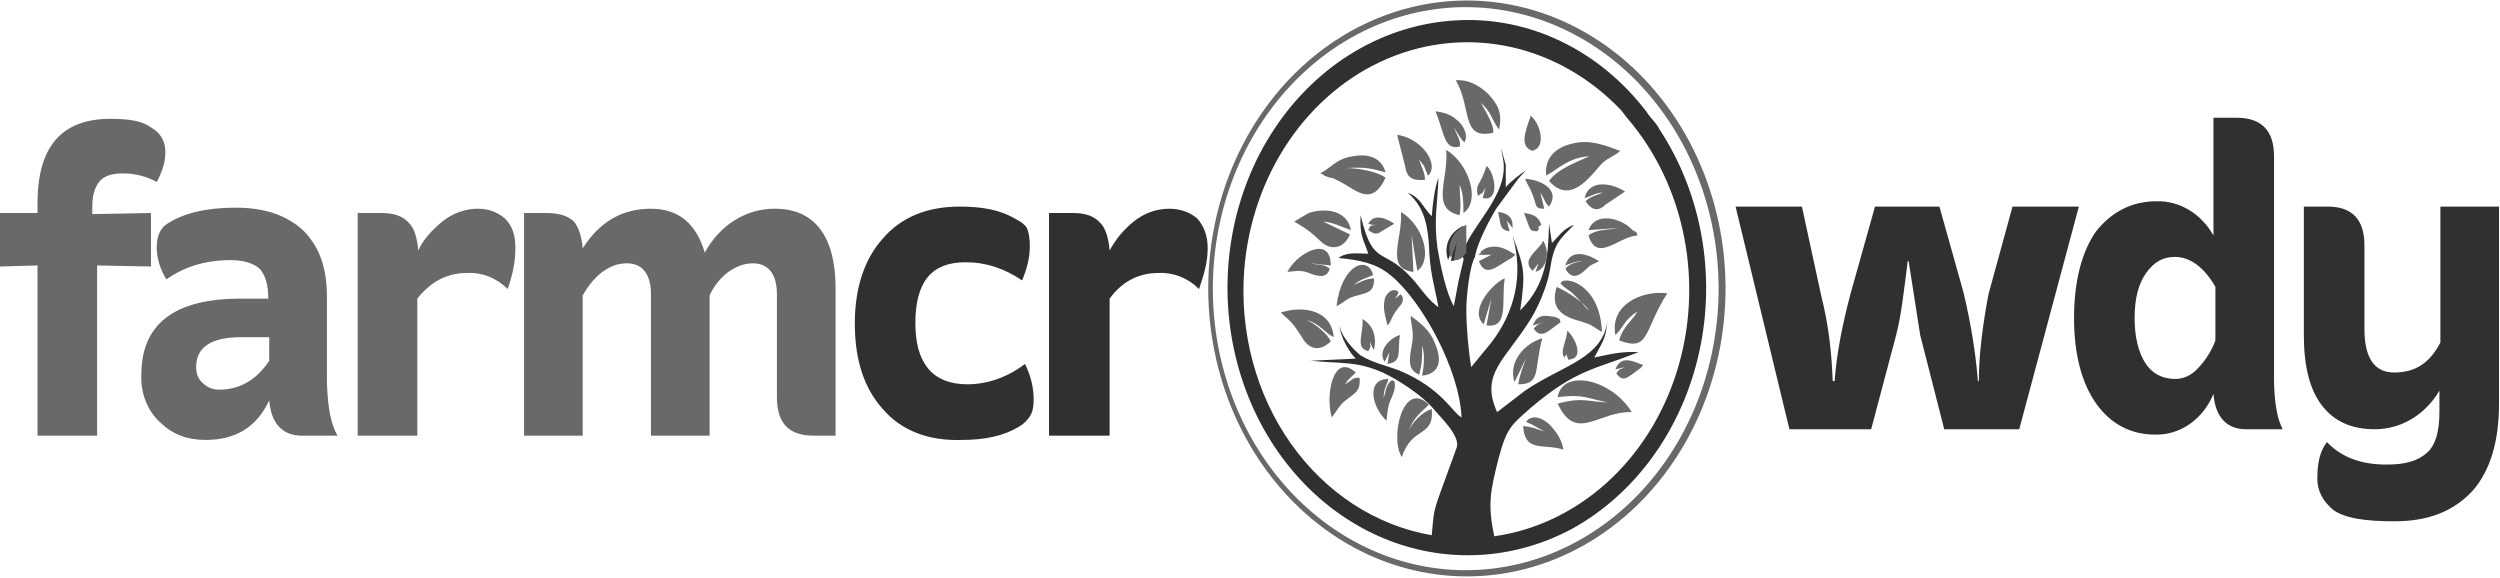 <svg xmlns="http://www.w3.org/2000/svg" width="173" height="40" viewBox="0 0 173 40" fill="none">
  <g clip-path="url(#clip0_1285_6225)">
    <path fill-rule="evenodd" clip-rule="evenodd" d="M99.608 0.148C96.122 0.563 92.821 2.108 90.117 4.592C87.413 7.076 85.423 10.389 84.395 14.121C83.368 17.853 83.347 21.839 84.337 25.583C85.326 29.328 87.281 32.667 89.96 35.185C92.222 37.312 94.922 38.78 97.819 39.459C100.715 40.139 103.718 40.008 106.558 39.078C109.398 38.148 111.987 36.449 114.092 34.132C116.197 31.814 117.753 28.952 118.621 25.802C119.489 22.651 119.641 19.309 119.064 16.077C118.487 12.845 117.198 9.822 115.314 7.28C113.43 4.738 111.009 2.756 108.268 1.511C105.527 0.267 102.552 -0.202 99.608 0.148ZM99.674 0.593C104.273 0.077 108.869 1.608 112.457 4.851C116.046 8.094 118.336 12.786 118.828 17.902C119.32 23.018 117.974 28.143 115.084 32.159C112.193 36.174 107.993 38.753 103.401 39.333C101.108 39.623 98.787 39.405 96.57 38.692C94.353 37.979 92.285 36.785 90.485 35.178C88.684 33.572 87.187 31.585 86.079 29.332C84.97 27.079 84.273 24.604 84.028 22.05C83.782 19.496 83.993 16.913 84.647 14.45C85.302 11.987 86.387 9.692 87.841 7.698C89.296 5.703 91.09 4.049 93.121 2.83C95.151 1.61 97.379 0.85 99.674 0.593Z" fill="#696969"/>
    <path fill-rule="evenodd" clip-rule="evenodd" d="M100.806 1.407C98.342 1.535 95.935 2.27 93.758 3.561C91.581 4.851 89.689 6.664 88.219 8.869C86.749 11.074 85.738 13.615 85.259 16.308C84.78 19.002 84.844 21.78 85.449 24.442C86.053 27.104 87.181 29.583 88.752 31.7C90.322 33.817 92.296 35.518 94.53 36.681C96.765 37.844 99.203 38.44 101.669 38.424C104.136 38.409 106.568 37.783 108.79 36.593C110.97 35.388 112.887 33.668 114.407 31.552C115.927 29.437 117.013 26.977 117.59 24.346C118.167 21.714 118.22 18.973 117.746 16.316C117.272 13.659 116.282 11.15 114.845 8.963C114.579 8.444 114.247 8.222 113.914 7.704C112.308 5.607 110.29 3.949 108.018 2.858C105.745 1.766 103.278 1.27 100.806 1.407ZM101.205 17.778C101.272 17.926 101.272 17.704 101.272 18L100.939 19.407L100.606 21.185C100.074 20.296 99.675 18.37 99.475 17.185C99.209 15.185 99.475 14.148 99.541 12.296C99.275 13.037 99.142 14.074 99.076 14.963C98.41 14.296 98.344 13.704 97.412 13.333C98.344 14.148 98.743 15.111 98.876 16.815C98.943 18.889 99.209 19.482 99.541 21.259C98.943 20.815 98.61 20.37 98.144 19.778C95.815 16.815 95.083 18.815 94.152 14.889C94.085 16.37 94.352 16.518 94.684 17.556C93.952 17.556 93.22 17.407 92.621 17.852C94.152 18 95.216 18.222 96.215 19.037C98.344 20.741 101.005 25.556 101.138 28.889C100.473 28.518 99.808 26.889 96.813 25.63C95.815 25.259 95.017 25.111 94.152 24.593C93.686 24.222 92.688 23.185 92.688 22.37C92.688 23.333 93.487 24.518 93.819 24.815L90.692 24.963C92.821 25.185 93.819 24.963 95.682 25.778C96.947 26.37 98.41 27.407 99.142 28.222C99.608 28.815 101.072 30.148 100.806 30.963L99.541 34.444C99.142 35.63 99.209 35.704 99.076 37.037C95.224 36.377 91.741 34.112 89.333 30.702C86.924 27.291 85.769 22.989 86.101 18.667C86.357 15.438 87.424 12.354 89.181 9.769C90.938 7.184 93.314 5.202 96.036 4.05C98.758 2.898 101.716 2.623 104.572 3.256C107.428 3.889 110.066 5.405 112.184 7.63L112.583 8.148C114.567 10.444 115.939 13.309 116.545 16.423C117.151 19.537 116.968 22.777 116.015 25.782C115.063 28.787 113.379 31.437 111.151 33.438C108.923 35.438 106.24 36.71 103.401 37.111C102.935 34.889 103.135 34 103.667 31.852C104.266 29.556 104.598 29.407 105.929 28.222C109.057 25.556 110.387 25.556 113.382 24.37C112.25 24.296 111.385 24.518 110.321 24.741C110.853 23.704 111.119 23.556 111.252 22.074C110.986 24.815 108.125 25.259 105.53 27.037L103.6 28.518C102.403 25.852 104.133 24.963 105.929 22.074C106.395 21.333 107.06 19.852 107.26 18.667C107.526 16.815 107.925 16.593 108.923 15.556C108.125 15.852 107.859 16.37 107.393 16.815L107.193 15.482C107.127 17.63 107.06 19.63 105.197 21.482C105.597 18.741 105.463 18.518 104.665 16.296C105.463 19.037 104.798 21.63 103.201 23.704L101.804 25.407C101.604 24.148 101.471 22.667 101.471 21.333C101.471 20.667 101.671 18.445 102.07 17.778C102.203 16.815 103.135 15.111 103.534 14.444L105.064 12.37L105.597 11.778C105.264 12 104.399 12.667 104.199 12.963V11.407L103.867 10.222C104 11.037 104.199 11.482 103.933 12.518C103.401 14.444 101.338 16.37 101.272 17.556V15.63C100.54 15.926 99.808 16.815 100.207 18L100.606 16.963L100.407 18.074C101.005 17.926 100.939 18 101.205 17.778Z" fill="#303030"/>
    <path fill-rule="evenodd" clip-rule="evenodd" d="M106.994 12.148C107.726 11.778 108.524 10.889 109.988 10.815C108.99 11.259 107.792 11.704 107.193 12.518C108.79 14.37 110.321 11.778 110.92 11.259C111.319 10.889 111.718 10.815 112.117 10.444C111.119 10.074 110.055 9.63 108.857 9.926C107.792 10.148 106.861 10.815 106.994 12.148ZM107.792 27.482C109.589 27.259 109.788 27.556 111.252 27.852C109.788 27.778 109.456 27.482 107.792 27.926C109.057 30.667 110.587 28.444 112.916 28.518C111.518 26.222 108.125 25.482 107.792 27.482ZM91.357 12L91.557 12.074L91.624 12.148L92.023 12.296C92.289 12.296 92.422 12.444 92.621 12.518C93.753 13.037 94.884 14.444 95.882 12.296C95.283 11.852 93.952 11.63 93.154 11.63C94.418 11.556 94.817 11.63 95.882 11.926C95.616 10.963 94.751 10.593 93.62 10.815C92.489 10.963 92.089 11.63 91.357 12ZM111.785 23.185C112.383 22.593 112.45 22.074 113.315 21.556C112.982 22.148 112.25 22.667 112.051 23.556C114.18 24.37 113.714 22.889 115.378 20.296C113.581 20.074 111.385 21.111 111.785 23.185ZM103.334 9.185C103.401 8.593 102.669 7.481 102.469 7.111C103.135 7.704 103.201 8.148 103.534 8.667L103.733 8.963C104 7.778 103.6 7.185 103.002 6.519C102.469 6 101.671 5.481 100.739 5.556C101.87 7.481 101.072 9.704 103.334 9.185ZM107.992 19.63C108.657 20.296 108.391 19.704 109.922 21.482C109.788 21.037 108.391 20.148 107.726 19.852C107.06 21.926 109.057 22.074 109.788 22.37C110.254 22.518 110.52 22.815 110.853 22.963C110.72 19.482 108.058 19.037 107.992 19.63ZM101.005 14.889C101.138 14.148 101.005 13.482 101.005 12.815L101.072 12.963C101.205 13.333 101.272 13.704 101.272 14.741C102.469 13.926 101.671 11.333 100.074 10.37C100.273 12.37 98.943 14.444 101.005 14.889ZM89.561 15.333C90.559 15.926 90.625 16 91.357 16.667C92.089 17.407 93.021 17.185 93.42 16.222L91.557 15.333C92.355 15.407 92.821 15.704 93.487 15.926C93.22 14.518 91.69 14.37 90.559 14.741L89.561 15.333ZM88.629 21.63C89.361 22.296 89.428 22.296 90.093 23.333C90.492 24.074 91.224 24.444 92.089 23.63C91.89 23.111 90.958 22.37 90.426 22.148C91.291 22.37 91.69 23.037 92.289 23.333C92.156 21.482 90.226 21.111 88.629 21.63ZM97.013 31.63C97.678 29.482 99.275 30.296 99.076 28.296C98.41 28.518 97.678 29.259 97.479 29.852C97.811 28.815 98.543 28.37 98.876 28C97.08 26.222 96.148 30.37 97.013 31.63ZM98.211 25.926C98.41 25.111 98.41 24.889 98.41 23.926C98.61 24.518 98.543 25.333 98.41 26C99.675 25.852 99.808 24.889 99.275 23.704C98.943 22.815 98.211 22.296 97.612 21.852C97.678 22.741 97.878 22.963 97.678 24C97.479 25.037 97.479 25.63 98.211 25.926ZM97.811 18.815L97.678 16.222L98.078 18.741C99.142 18 98.543 15.63 96.947 14.667C97.08 16.518 95.815 18.593 97.811 18.815ZM109.922 15.926L111.984 15.778C111.252 15.926 110.454 15.852 109.922 16.296C110.52 18.222 111.984 16.37 113.315 16.296C113.182 15.926 113.315 16.148 112.982 15.926L112.65 15.63C111.718 14.963 110.321 14.815 109.922 15.926ZM98.61 12.444C98.61 11.926 98.344 11.556 98.211 11.037L98.543 11.482L98.81 12.148C98.81 12.148 99.009 12.074 99.076 11.63C99.142 10.667 97.945 9.481 96.68 9.333L97.213 11.407C97.346 12.296 97.678 12.518 98.61 12.444ZM92.156 28.889C92.621 28.296 92.688 28 93.22 27.63C93.753 27.185 94.152 27.111 94.085 26.148C93.62 26.074 93.487 26.37 93.087 26.593C93.353 26.148 93.553 26.074 93.819 25.778C92.289 24.37 91.69 27.259 92.156 28.889ZM92.489 21.185C93.087 20.889 93.22 20.593 93.952 20.444C94.684 20.222 95.084 20.222 95.084 19.259C94.352 19.333 94.285 19.482 93.686 19.704C94.285 19.259 94.352 19.333 95.017 19.037C94.684 17.63 92.821 18.296 92.489 21.185ZM104.798 26.444L105.597 24.815C105.397 25.407 105.197 25.778 105.064 26.593C106.661 26.593 106.129 25.63 106.728 23.407C105.663 23.704 104.332 24.889 104.798 26.444ZM102.669 22.444L103.201 20.667L102.868 22.518C104.465 22.741 103.867 20.741 104.133 19.259C103.334 19.556 101.604 21.482 102.669 22.444ZM105.597 29.185L105.73 29.259L105.929 29.333L106.861 29.852C106.328 29.704 106.129 29.556 105.397 29.482C105.53 31.333 106.728 30.667 108.192 31.111C108.058 30.37 107.659 29.852 107.327 29.482C106.994 29.111 106.129 28.518 105.597 29.185ZM89.095 18.815C89.827 18.741 90.093 18.667 90.758 18.963C91.424 19.185 91.823 19.185 92.023 18.593C91.557 18.222 91.224 18.37 90.692 18.222L92.089 18.37C92.089 16.148 89.627 17.63 89.095 18.815ZM101.005 10.148C101.138 9.778 100.806 9.333 100.606 8.815C100.806 9.111 101.072 9.63 101.338 9.852C101.671 9.259 101.138 8.519 100.806 8.296C100.407 7.926 99.941 7.778 99.342 7.704C100.007 9.407 99.941 10.37 101.005 10.148ZM109.655 13.704C110.188 13.556 110.387 13.333 110.92 13.333C110.52 13.482 109.988 13.63 109.722 13.926C110.055 14.444 110.52 14.741 111.119 14.148L112.45 13.259C111.718 12.741 109.988 12.296 109.655 13.704ZM95.948 29.111C96.015 28.518 96.015 28.222 96.215 27.704C96.88 26.37 96.348 25.852 95.948 26.815L95.749 27.556C95.749 26.889 95.948 26.741 96.082 26.222C94.485 26.222 94.95 28.222 95.948 29.111ZM102.27 17.63H103.201L102.336 18.074C102.802 19.259 103.534 18.444 104.598 17.852L104.865 17.63C104.465 17.407 103.733 16.815 102.802 17.185L102.469 17.407V17.482L102.403 17.556L102.27 17.63ZM108.325 18.37C108.724 18.222 109.057 18.074 109.522 18.074C109.057 18.148 108.657 18.222 108.325 18.593C108.923 19.704 109.655 18.667 110.055 18.37L110.653 18.074C109.988 17.63 108.657 17.111 108.325 18.37ZM101.205 17.778L101.471 17.482V15.556C100.739 15.852 100.007 16.741 100.407 17.852L100.806 16.815L100.606 18C101.005 17.926 100.939 18 101.205 17.778ZM106.861 14.444L106.595 13.333L106.728 13.556L106.994 14.074L107.193 14.296C107.992 13.185 106.728 12.444 105.53 12.37L105.663 12.667C106.528 14.148 105.996 14.444 106.861 14.444ZM106.062 10.444L106.195 10.37C106.861 10.148 106.728 8.741 105.929 8C105.463 9.333 105.197 10.148 106.062 10.444ZM96.015 22.518C96.348 22.148 96.215 22 96.747 21.333C96.88 21.111 97.08 21.037 97.08 20.667C96.947 20.148 96.88 20.444 96.547 20.667C96.747 20.296 96.947 20.148 96.481 20.074C96.215 20.074 96.015 20.296 95.882 20.518C95.616 21.259 95.882 21.926 96.015 22.518ZM102.27 13.556L102.602 13.333L102.802 12.963L102.602 13.704C103.867 14 103.401 11.852 102.868 11.482C102.403 12.963 102.07 12.667 102.27 13.556ZM106.062 18.741L106.462 18.222L106.262 18.815C107.06 18.593 107.26 17.407 106.794 16.667L106.728 16.741C106.661 17.111 106.728 16.741 106.661 16.889C106.129 17.556 105.33 18.074 106.062 18.741ZM106.062 22.518L106.861 22.296C106.462 22.444 106.462 22.37 106.129 22.741C106.395 23.111 106.661 23.259 107.193 22.889L107.992 22.296L107.925 22.074L107.593 21.926L106.994 21.852C106.462 21.852 106.262 22.074 106.062 22.518ZM111.785 25.556L112.45 25.407C112.184 25.556 112.051 25.482 111.851 25.852C112.317 26.444 112.517 26.222 113.515 25.482L113.714 25.259C113.049 25.037 112.184 24.518 111.785 25.556ZM95.815 25.037L96.148 24.37L96.015 25.185C97.08 25.037 96.68 24.296 96.88 23.185C96.281 23.333 95.283 24.222 95.815 25.037ZM94.684 24.296C94.884 24 94.817 24 94.817 23.63L94.884 23.852L94.95 24L95.084 24.222C95.283 23.259 95.017 22.518 94.285 22.074C94.352 23.185 93.753 24.074 94.684 24.296ZM108.258 24.741L108.391 24.518L108.524 24.889C109.788 24.815 108.857 23.185 108.458 22.889C108.391 23.704 107.925 24.296 108.258 24.741ZM94.684 15.482L94.95 15.556H95.216C94.751 15.63 94.817 15.63 94.684 15.926C95.017 16.148 95.216 16.296 95.616 16L96.481 15.482C95.948 15.111 95.084 14.741 94.684 15.482ZM106.395 16C106.661 15.556 106.328 15.926 106.462 15.704L106.661 15.556C106.462 14.963 106.062 14.815 105.463 14.741C105.929 15.926 105.796 16 106.395 16ZM104.465 16L104.266 15.259L104.665 15.778C104.732 15.037 104.332 14.741 103.667 14.667C103.867 15.482 103.733 15.926 104.465 16ZM0 18.444V14.741H2.595V14.074C2.595 10.148 4.258 8.222 7.652 8.222C8.916 8.222 9.848 8.37 10.447 8.815C11.112 9.185 11.445 9.778 11.445 10.518C11.445 11.185 11.245 11.852 10.846 12.593C10.18 12.222 9.382 12 8.517 12C7.785 12 7.253 12.148 6.92 12.518C6.587 12.889 6.388 13.482 6.388 14.222V14.815L10.447 14.741V18.444L6.72 18.37V30.148H2.595V18.37L0 18.444ZM23.355 30.148H20.893C19.562 30.148 18.764 29.333 18.631 27.704C17.766 29.556 16.302 30.444 14.239 30.444C12.975 30.444 11.977 30.074 11.112 29.259C10.669 28.861 10.317 28.351 10.085 27.771C9.854 27.192 9.75 26.559 9.781 25.926C9.781 22.444 12.043 20.667 16.635 20.667H18.564C18.564 19.704 18.365 19.037 17.965 18.593C17.566 18.222 16.834 18 15.969 18C14.239 18 12.775 18.444 11.511 19.333C11.112 18.667 10.846 17.926 10.846 17.111C10.846 16.296 11.112 15.778 11.578 15.482C12.709 14.741 14.306 14.37 16.302 14.37C18.298 14.37 19.828 14.889 20.96 15.926C22.091 17.037 22.623 18.518 22.623 20.518V26.518C22.69 28.222 22.889 29.333 23.355 30.148ZM15.171 26.963C16.502 26.963 17.699 26.37 18.631 24.963V23.333H16.701C14.639 23.333 13.574 24 13.574 25.407C13.574 25.852 13.707 26.222 14.04 26.518C14.372 26.815 14.705 26.963 15.171 26.963ZM28.944 17.333C29.277 16.593 29.876 15.926 30.608 15.333C31.34 14.741 32.205 14.444 33.07 14.444C33.801 14.444 34.4 14.667 34.933 15.111C35.465 15.63 35.665 16.296 35.665 17.185C35.665 18.148 35.465 19.037 35.132 20C34.367 19.237 33.364 18.838 32.338 18.889C30.94 18.889 29.809 19.482 28.878 20.667V30.148H24.752V14.741H26.416C27.281 14.741 27.88 14.963 28.279 15.407C28.678 15.778 28.878 16.518 28.944 17.333ZM53.763 27.482V20.37C53.763 18.963 53.164 18.222 52.1 18.222C51.501 18.222 50.902 18.444 50.303 18.889C49.771 19.333 49.371 19.852 49.105 20.444V30.148H45.047V20.37C45.047 18.963 44.448 18.222 43.383 18.222C42.718 18.222 42.185 18.444 41.587 18.889C41.054 19.333 40.655 19.852 40.322 20.444V30.148H36.264V14.741H37.86C38.725 14.741 39.324 14.963 39.724 15.333C40.056 15.778 40.256 16.37 40.322 17.185C41.453 15.407 42.984 14.444 45.047 14.444C46.976 14.444 48.174 15.482 48.773 17.482C49.273 16.547 49.985 15.774 50.837 15.241C51.69 14.708 52.653 14.434 53.63 14.444C54.961 14.444 56.025 14.889 56.757 15.852C57.489 16.815 57.822 18.222 57.822 19.926V30.148H56.291C54.562 30.148 53.763 29.259 53.763 27.482Z" fill="#696969"/>
    <path fill-rule="evenodd" clip-rule="evenodd" d="M61.082 28.296C59.818 26.889 59.153 24.963 59.153 22.37C59.153 19.926 59.818 17.926 61.082 16.518C62.346 15.037 64.143 14.296 66.405 14.296C67.936 14.296 69.2 14.518 70.198 15.111C70.664 15.333 70.93 15.556 71.063 15.778C71.196 16.074 71.263 16.518 71.263 17.037C71.263 17.852 71.063 18.593 70.73 19.407C69.533 18.593 68.268 18.148 66.805 18.148C64.476 18.148 63.344 19.482 63.344 22.37C63.344 23.704 63.611 24.741 64.21 25.482C64.808 26.222 65.74 26.593 66.938 26.593C68.268 26.593 69.666 26.148 70.93 25.185C71.329 26 71.529 26.815 71.529 27.63C71.529 28.148 71.462 28.518 71.263 28.815C71.129 29.037 70.863 29.333 70.464 29.556C69.466 30.148 68.202 30.445 66.538 30.445C64.21 30.518 62.346 29.778 61.082 28.296ZM76.785 17.333C77.184 16.593 77.717 15.926 78.449 15.333C79.181 14.741 80.046 14.444 80.911 14.444C81.643 14.444 82.308 14.667 82.84 15.111C83.306 15.63 83.572 16.296 83.572 17.185C83.572 18.148 83.306 19.037 82.973 20C82.208 19.237 81.205 18.838 80.179 18.889C78.781 18.889 77.65 19.482 76.785 20.667V30.148H72.593V14.741H74.257C75.122 14.741 75.721 14.963 76.12 15.407C76.519 15.778 76.719 16.518 76.785 17.333ZM131.214 23.185L129.484 29.704H123.828L120.102 14.296H124.693L126.024 20.445C126.556 22.518 126.756 24.518 126.822 26.37H126.955C127.088 24.518 127.488 22.445 128.086 20.222L129.75 14.296H134.208L135.871 20.222C136.404 22.445 136.736 24.593 136.87 26.37H136.936C136.936 24.518 137.202 22.518 137.601 20.37L139.265 14.296H143.856L139.731 29.704H134.541L132.877 23.185L132.079 18.074H132.012C131.746 20.222 131.546 21.926 131.214 23.185ZM153.305 23.556V19.852C152.506 18.445 151.508 17.778 150.51 17.778C149.645 17.778 149.046 18.148 148.514 18.889C147.981 19.63 147.715 20.667 147.715 22C147.715 23.333 147.981 24.37 148.447 25.111C148.913 25.852 149.645 26.222 150.51 26.222C151.109 26.222 151.641 26 152.173 25.407C152.639 24.889 153.038 24.296 153.305 23.556ZM157.363 10.815V26.148C157.363 27.704 157.563 28.963 157.962 29.704H155.434C154.103 29.704 153.305 28.889 153.171 27.259C152.818 28.121 152.245 28.847 151.523 29.348C150.801 29.849 149.963 30.101 149.113 30.074C147.449 30.074 146.052 29.333 145.054 27.926C144.056 26.518 143.523 24.518 143.523 22C143.523 19.482 144.056 17.407 145.054 16C146.118 14.667 147.516 13.926 149.246 13.926C150.028 13.909 150.801 14.119 151.49 14.534C152.178 14.95 152.757 15.557 153.171 16.296V8.148H154.768C156.498 8.148 157.363 9.037 157.363 10.815ZM172.933 14.296V27.926C172.933 30.518 172.335 32.593 171.07 34C169.74 35.407 168.01 36.074 165.681 36.074C163.618 36.074 162.221 35.852 161.422 35.259C160.757 34.667 160.358 34 160.358 33.111C160.358 32 160.557 31.185 161.023 30.593C162.088 31.704 163.485 32.148 165.148 32.148C166.413 32.148 167.278 31.926 167.943 31.333C168.542 30.815 168.808 29.852 168.808 28.518V27.037C168.322 27.858 167.66 28.532 166.882 28.998C166.104 29.463 165.233 29.706 164.35 29.704C162.753 29.704 161.555 29.185 160.69 28.074C159.825 26.963 159.426 25.333 159.426 23.185V14.296H161.09C162.753 14.296 163.618 15.185 163.618 16.963V22.741C163.618 24.741 164.283 25.778 165.681 25.778C167.145 25.778 168.143 25.111 168.875 23.704V14.296H172.933Z" fill="#303030"/>
  </g>
  <defs>
    <clipPath id="clip0_1285_6225">
      <rect width="173" height="40" fill="white"/>
    </clipPath>
  </defs>
</svg>